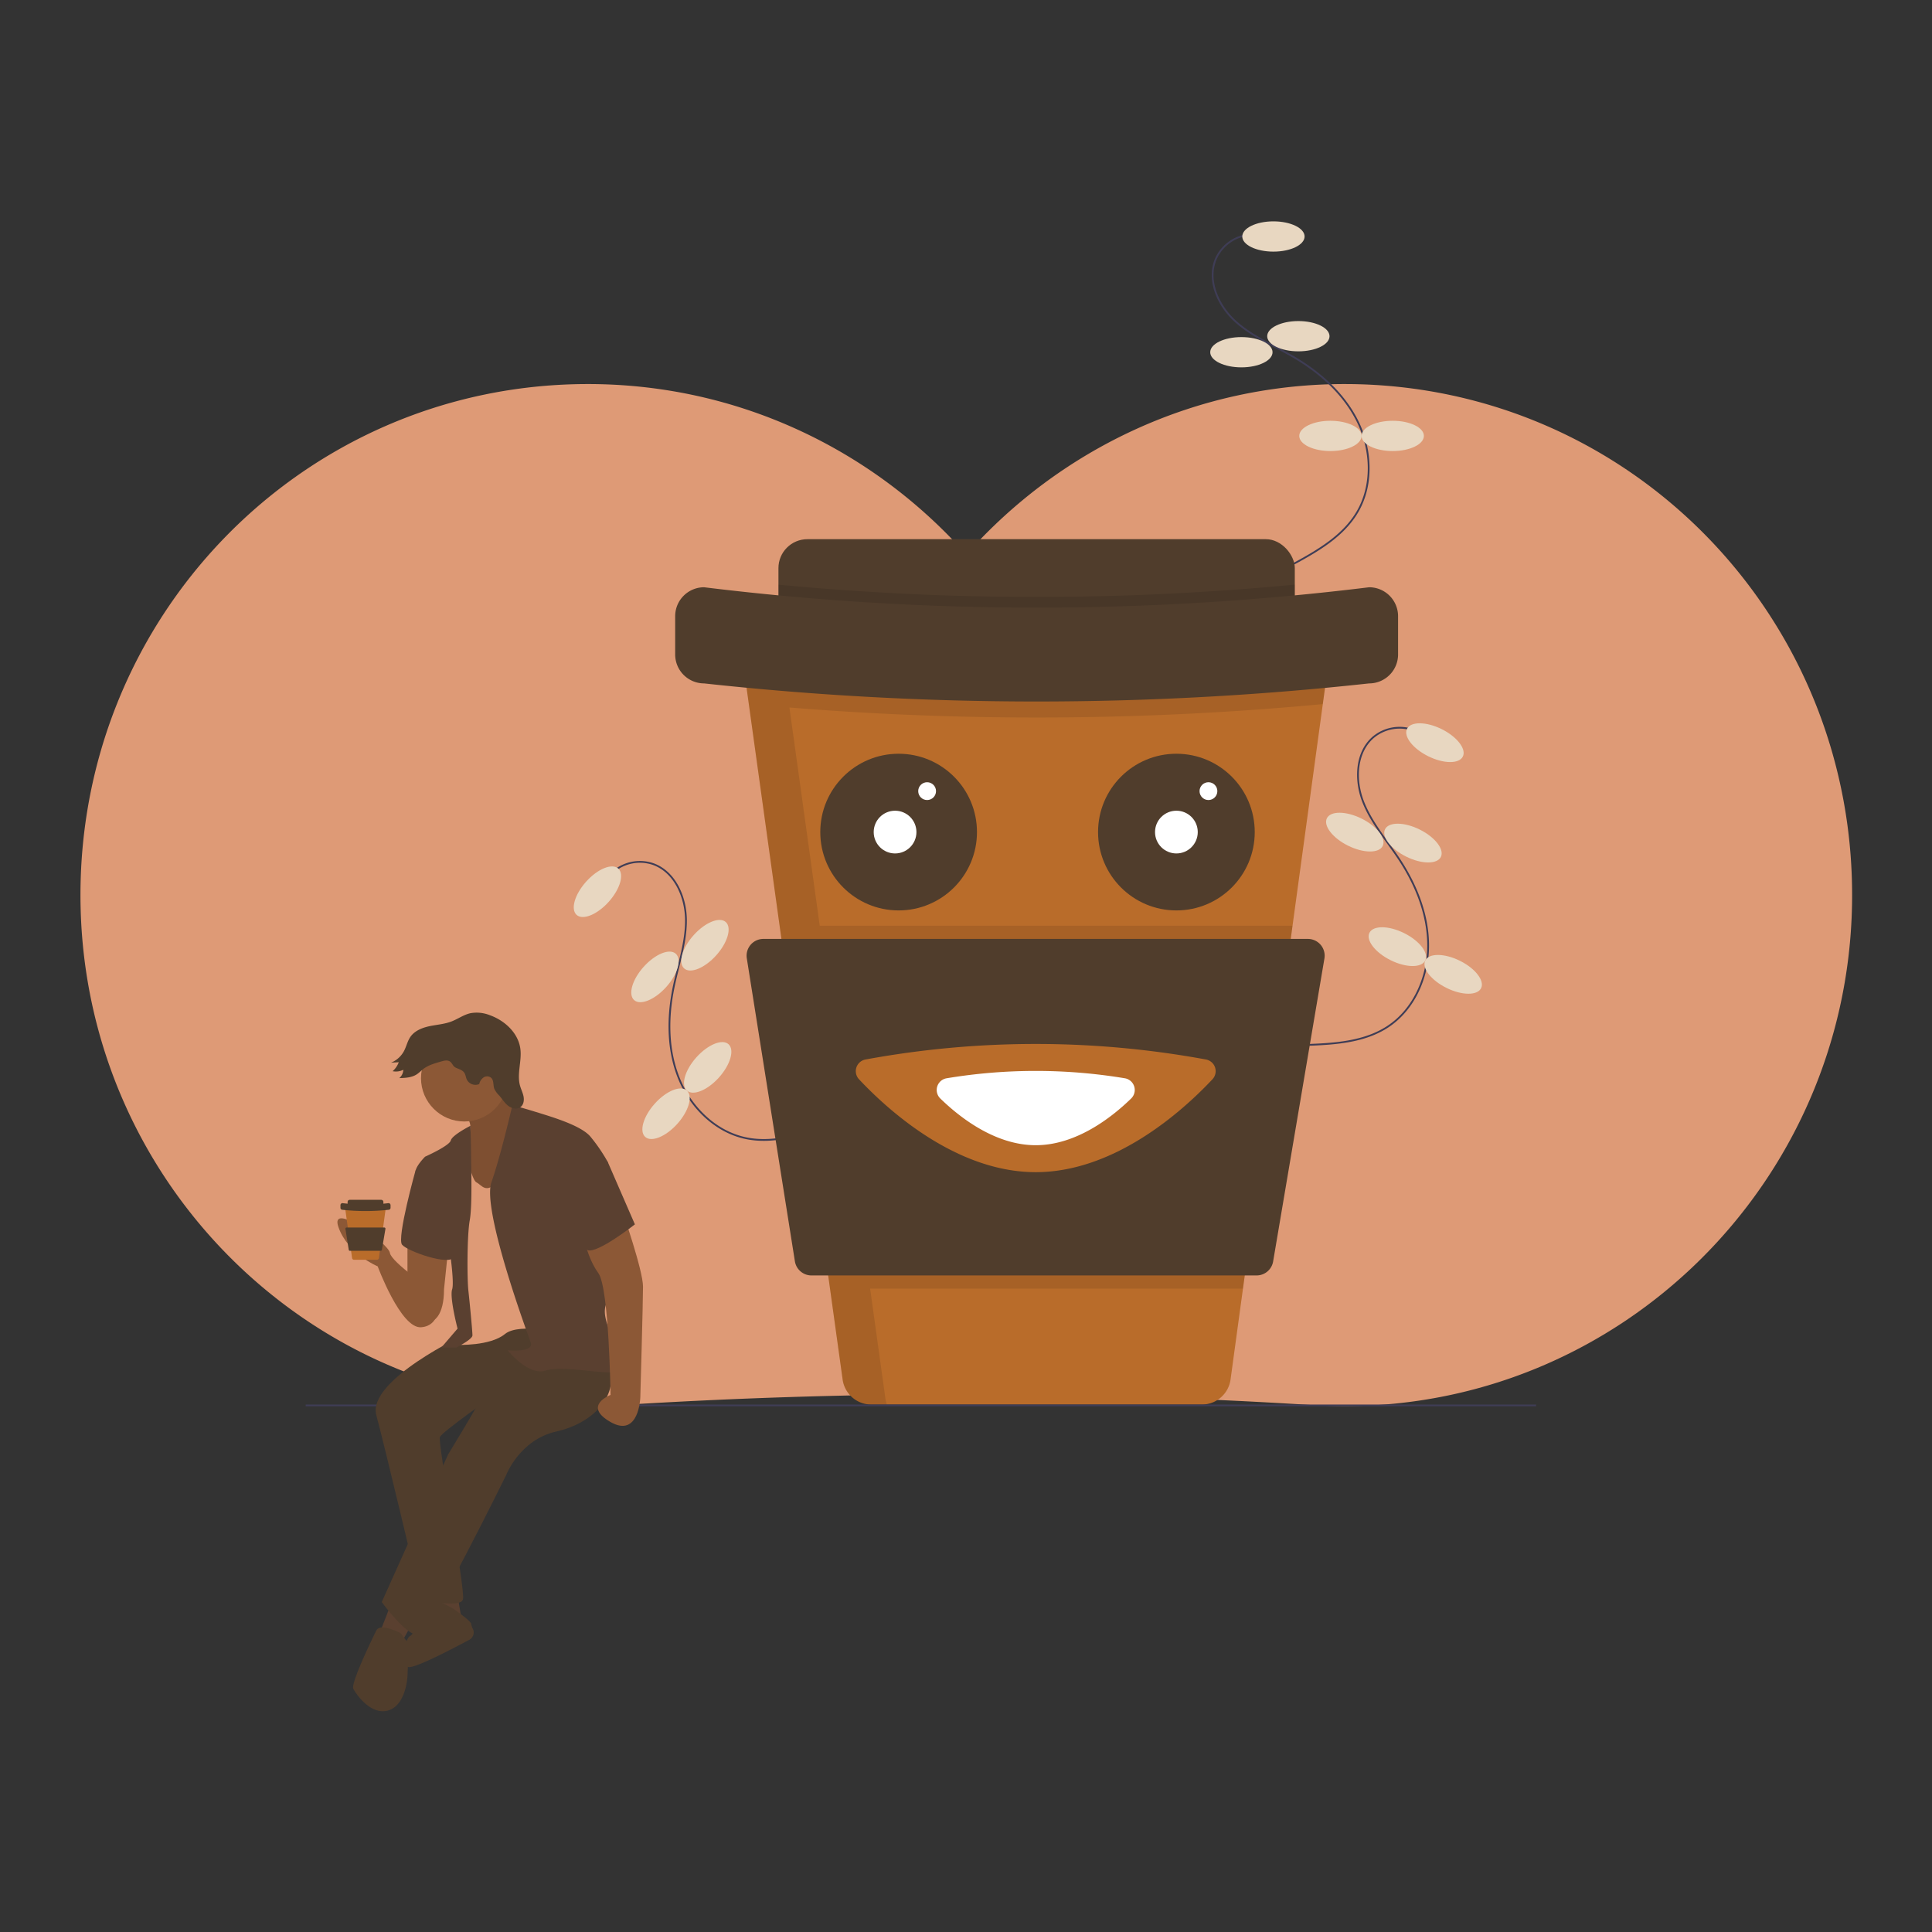 <svg id="SvgjsSvg1001" width="288" height="288" xmlns="http://www.w3.org/2000/svg" version="1.1" xmlns:xlink="http://www.w3.org/1999/xlink" xmlns:svgjs="http://svgjs.com/svgjs"><rect width="100%" height="100%" fill="#333333" stroke="none"/><defs id="SvgjsDefs1002"></defs><g id="SvgjsG1008" transform="matrix(0.917,0,0,0.917,11.995,11.995)"><svg xmlns="http://www.w3.org/2000/svg" width="288" height="288" data-name="Layer 1" viewBox="0 0 995.001 836.749"><path fill="#de9a76" d="M813.829,123.003C728.844,122.613,652.462,159.695,600,218.773c-52.462-59.078-128.844-96.16-213.829-95.77C226.586,123.736,99.4,255.113,102.557,415.789,105.618,571.622,232.02,697,387.5,697q9.048,0,17.96-.561a3110.914,3110.914,0,0,1,389.08,0q8.909.558,17.96.561c155.48,0,281.881-125.378,284.943-281.211C1100.6,255.114,973.414,123.736,813.829,123.003Z" transform="translate(-102.5 -31.626)" class="colorf2f2f2 svgShape"></path><path fill="none" stroke="#3f3d56" stroke-miterlimit="10" d="M759.881,39.083a22.982,22.982,0,0,0-19.81,13.851c-4.954,11.974,1.424,26.039,10.999,34.77s21.874,13.722,33.048,20.282c15.01,8.811,28.497,21.043,36.007,36.744s8.309,35.15-.519,50.15c-8.194,13.922-23.093,22.255-37.302,29.94" transform="translate(-102.5 -31.626)" class="colorStroke3f3d56 svgStroke"></path><ellipse cx="670.001" cy="8.5" fill="#e8d7c1" rx="17.5" ry="8.5" class="color57b894 svgShape"></ellipse><ellipse cx="684.001" cy="64.5" fill="#e8d7c1" rx="17.5" ry="8.5" class="color57b894 svgShape"></ellipse><ellipse cx="652.001" cy="73.5" fill="#e8d7c1" rx="17.5" ry="8.5" class="color57b894 svgShape"></ellipse><ellipse cx="702.001" cy="120.5" fill="#e8d7c1" rx="17.5" ry="8.5" class="color57b894 svgShape"></ellipse><ellipse cx="737.001" cy="120.5" fill="#e8d7c1" rx="17.5" ry="8.5" class="color57b894 svgShape"></ellipse><path fill="none" stroke="#3f3d56" stroke-miterlimit="10" d="M852.361,317.873a22.982,22.982,0,0,0-23.902,3.605c-9.759,8.525-10.295,23.959-5.598,36.036s13.497,22.013,20.592,32.856c9.53,14.564,16.177,31.515,15.927,48.918s-8.177,35.181-22.751,44.695c-13.527,8.831-30.577,9.674-46.721,10.244" transform="translate(-102.5 -31.626)" class="colorStroke3f3d56 svgStroke"></path><ellipse cx="863.202" cy="324.415" fill="#e8d7c1" rx="8.5" ry="17.5" transform="rotate(-63.615 786.457 391.235)" class="color57b894 svgShape"></ellipse><ellipse cx="850.858" cy="380.803" fill="#e8d7c1" rx="8.5" ry="17.5" transform="rotate(-63.615 774.112 447.623)" class="color57b894 svgShape"></ellipse><ellipse cx="818.191" cy="374.645" fill="#e8d7c1" rx="8.5" ry="17.5" transform="rotate(-63.615 741.446 441.464)" class="color57b894 svgShape"></ellipse><ellipse cx="842.096" cy="438.969" fill="#e8d7c1" rx="8.5" ry="17.5" transform="rotate(-63.615 765.351 505.788)" class="color57b894 svgShape"></ellipse><ellipse cx="873.451" cy="454.522" fill="#e8d7c1" rx="8.5" ry="17.5" transform="rotate(-63.615 796.705 521.342)" class="color57b894 svgShape"></ellipse><path fill="none" stroke="#3f3d56" stroke-miterlimit="10" d="M400.503,398.035a22.982,22.982,0,0,1,23.543-5.478c12.217,4.318,18.417,18.463,18.512,31.42s-4.412,25.442-7.001,38.139c-3.478,17.054-3.394,35.261,3.266,51.341s20.593,29.673,37.65,33.132c15.832,3.21,31.988-2.303,47.202-7.736" transform="translate(-102.5 -31.626)" class="colorStroke3f3d56 svgStroke"></path><ellipse cx="392.844" cy="408.118" fill="#e8d7c1" rx="17.5" ry="8.5" transform="rotate(-48.06 306.128 507.253)" class="color57b894 svgShape"></ellipse><ellipse cx="425.143" cy="455.96" fill="#e8d7c1" rx="17.5" ry="8.5" transform="rotate(-48.06 338.426 555.095)" class="color57b894 svgShape"></ellipse><ellipse cx="453.225" cy="438.172" fill="#e8d7c1" rx="17.5" ry="8.5" transform="rotate(-48.06 366.508 537.307)" class="color57b894 svgShape"></ellipse><ellipse cx="454.767" cy="506.777" fill="#e8d7c1" rx="17.5" ry="8.5" transform="rotate(-48.06 368.051 605.912)" class="color57b894 svgShape"></ellipse><ellipse cx="431.375" cy="532.812" fill="#e8d7c1" rx="17.5" ry="8.5" transform="rotate(-48.06 344.659 631.946)" class="color57b894 svgShape"></ellipse><path fill="#b96c2a" d="M802.98,282.586l-2.75,20.17-17,124.46-27.84,203.82-6.97,51.03a16.255,16.255,0,0,1-16.11,14.06H546.66a16.26,16.26,0,0,1-16.11-14.02l-7.09-51.07-28.31-203.82-17.3-124.55-2.78-20.04a16.255,16.255,0,0,1,16.1-18.5h295.7A16.266,16.266,0,0,1,802.98,282.586Z" transform="translate(-102.5 -31.626)" class="color6c63ff svgShape"></path><rect width="290" height="54" x="392.001" y="178.5" fill="#503d2c" rx="16.26" class="color2f2e41 svgShape"></rect><path d="M784.5,235.646v12.22a16.26,16.26,0,0,1-16.26,16.26H510.76a16.26,16.26,0,0,1-16.26-16.26v-12.19A1527,1527,0,0,0,784.5,235.646Z" opacity=".1" transform="translate(-102.5 -31.626)" fill="#000000" class="color000 svgShape"></path><circle cx="459.501" cy="343" r="44" fill="#503d2c" class="color2f2e41 svgShape"></circle><circle cx="615.501" cy="343" r="44" fill="#503d2c" class="color2f2e41 svgShape"></circle><circle cx="457.501" cy="343" r="12" fill="#ffffff" class="colorfff svgShape"></circle><circle cx="475.501" cy="320" r="5" fill="#ffffff" class="colorfff svgShape"></circle><circle cx="615.501" cy="343" r="12" fill="#ffffff" class="colorfff svgShape"></circle><circle cx="633.501" cy="320" r="5" fill="#ffffff" class="colorfff svgShape"></circle><path d="M802.055,274.626h.002c-.005-.012-.011-.024-.015-.036a16.257,16.257,0,0,0-1.641-3.186l-.002-.003c-.196-.295-.403-.58-.618-.86-.072-.094-.145-.186-.219-.278a16.372,16.372,0,0,0-2.073-2.161c-.169-.147-.339-.291-.513-.431-.196-.156-.393-.31-.597-.458-.254-.185-.517-.359-.782-.529-.209-.134-.419-.265-.635-.39q-.5-.289-1.022-.544c-.166-.08-.334-.155-.503-.23q-.499-.221-1.015-.409c-.139-.05-.275-.106-.415-.153q-.715-.238-1.459-.411c-.121-.028-.246-.048-.368-.073q-.608-.126-1.234-.206c-.151-.019-.301-.039-.453-.054-.534-.053-1.073-.089-1.622-.089l-.001-0H491.17a16.304,16.304,0,0,0-16.101,18.496l.47,3.381L477.85,302.666l.003 0L495.151,427.216H495.15l22.708,163.49,12.694,91.398a16.259,16.259,0,0,0,16.104,14.022h8.81a16.24,16.24,0,0,1-.915-3.522l-8.551-61.568H755.39l27.84-203.82H517.693L500.671,304.659A1718.367,1718.367,0,0,0,800.23,302.756l2.75-20.17A16.137,16.137,0,0,0,802.055,274.626Z" opacity=".1" transform="translate(-102.5 -31.626)" fill="#000000" class="color000 svgShape"></path><path fill="#503d2c" d="M826.241 291.126a1720.993 1720.993 0 01-373.482 0 16.259 16.259 0 01-16.259-16.259v-21.482a16.259 16.259 0 0116.259-16.259 1530.249 1530.249 0 00373.482 0 16.259 16.259 0 0116.259 16.259v21.482A16.259 16.259 0 01826.241 291.126zM763.034 623.626H513.049a9.428 9.428 0 01-9.311-7.95L476.731 445.531a9.428 9.428 0 019.311-10.906H791.842a9.428 9.428 0 019.295 11.002L772.33 615.772A9.428 9.428 0 01763.034 623.626z" transform="translate(-102.5 -31.626)" class="color2f2e41 svgShape"></path><path fill="#b96c2a" d="M734.589,502.347a6.662,6.662,0,0,1,3.653,11.12c-15.861,16.907-54.318,52.159-99.242,52.159s-83.381-35.252-99.242-52.159a6.662,6.662,0,0,1,3.653-11.12,528.227,528.227,0,0,1,191.178,0Z" transform="translate(-102.5 -31.626)" class="color6c63ff svgShape"></path><path fill="#ffffff" d="M688.998,512.89a6.663,6.663,0,0,1,3.621,11.332c-10.741,10.473-30.732,26.264-53.619,26.264s-42.878-15.792-53.619-26.264a6.663,6.663,0,0,1,3.621-11.332,305.156,305.156,0,0,1,99.996,0Z" transform="translate(-102.5 -31.626)" class="colorfff svgShape"></path><line x1="126.501" x2="817.501" y1="665" y2="665" fill="none" stroke="#3f3d56" stroke-miterlimit="10" class="colorStroke3f3d56 svgStroke"></line><path fill="#8c5836" d="M286.152,604.07V632.201l14.445,16.726s6.082-2.281,6.082-17.487l2.281-22.048Z" transform="translate(-102.5 -31.626)" class="colora0616a svgShape"></path><path fill="#8c5836" d="M300.597,632.201s-23.569-15.966-24.329-21.288-34.213-29.651-28.891-14.445,22.048,22.048,22.048,22.048,12.925,34.973,24.329,34.213S305.159,637.523,300.597,632.201Z" transform="translate(-102.5 -31.626)" class="colora0616a svgShape"></path><polygon fill="#5a4030" points="211.783 771.64 214.064 785.325 201.899 782.284 201.899 771.64 211.783 771.64" class="color3f3d56 svgShape"></polygon><path fill="#503d2c" d="M312.002,810.869s-14.06-8.33-14.633-4.545-6.655,18.23-9.696,19.751-6.843,18.247,0,17.487c5.3-.589,24.738-10.755,33.234-15.31a4.643,4.643,0,0,0,1.996-6.067,9.579,9.579,0,0,1-1.017-2.952C321.885,817.711,312.002,810.869,312.002,810.869Z" transform="translate(-102.5 -31.626)" class="color2f2e41 svgShape"></path><path fill="#503d2c" d="M318.844,656.53s-55.501,25.85-50.179,45.617,25.09,103.399,25.09,103.399,22.048,5.322,23.569,0-14.445-88.193-12.925-91.235S334.05,691.503,334.05,691.503L391.832,667.174l-24.329-22.809Z" transform="translate(-102.5 -31.626)" class="color2f2e41 svgShape"></path><polygon fill="#5a4030" points="174.529 776.202 167.686 793.689 179.851 799.011 187.454 785.325 174.529 776.202" class="color3f3d56 svgShape"></polygon><path fill="#8c5836" d="M318.084,531.843s6.843,9.123,1.521,13.685-1.521,21.288-1.521,21.288l6.843,19.007,27.37-5.322V549.33l-1.521-15.206s-13.685-12.925-15.206-22.809S318.084,531.843,318.084,531.843Z" transform="translate(-102.5 -31.626)" class="colora0616a svgShape"></path><path d="M318.084,531.843s6.843,9.123,1.521,13.685-1.521,21.288-1.521,21.288l6.843,19.007,27.37-5.322V549.33l-1.521-15.206s-13.685-12.925-15.206-22.809S318.084,531.843,318.084,531.843Z" opacity=".1" transform="translate(-102.5 -31.626)" fill="#000000" class="color000 svgShape"></path><path fill="#503d2c" d="M363.701,650.448s-35.734,39.535-35.734,41.056-19.007,32.692-19.007,32.692l-37.254,82.871s14.445,19.767,20.528,18.247,49.419-89.714,49.419-89.714,7.603-19.767,28.131-24.329,36.494-20.528,28.891-38.775S363.701,650.448,363.701,650.448Z" transform="translate(-102.5 -31.626)" class="color2f2e41 svgShape"></path><circle cx="215.585" cy="481.21" r="24.329" fill="#8c5836" class="colora0616a svgShape"></circle><path fill="#de9a76" d="M318.844,552.371s3.041,17.487,6.082,19.007,5.322,6.843,12.165-.76,12.925-22.809,12.925-22.809l23.569,28.891,2.281,79.83s-26.61-6.843-34.973,0-26.61,6.082-26.61,6.082l3.801-15.206-3.041-25.85.76-23.569.76-16.726Z" transform="translate(-102.5 -31.626)" class="colorf2f2f2 svgShape"></path><path fill="#5a4030" d="M321.523 539.574s-10.281 5.194-11.042 8.235-14.445 9.123-14.445 9.123-5.322 5.322-5.322 8.363S308.961 603.31 308.961 603.31s3.801 23.569 2.281 28.131 3.041 22.048 3.041 22.048l-9.123 10.644h8.363s9.123-4.562 9.123-6.843-1.521-18.247-2.281-25.09-.76-31.172.76-39.535.76-30.412.76-35.734S321.523 539.574 321.523 539.574zM345.074 528.029s3.421.773 13.305 3.814 25.09 7.603 30.412 13.685a94.247 94.247 0 019.884 14.445l-3.041 54.741s6.082 11.404 5.322 17.487-6.843 6.843-2.281 19.767 13.685 24.329 5.322 25.85-30.412-3.801-40.295-.76-21.288-11.404-21.288-11.404 15.206 1.521 12.925-4.562-27.37-74.508-22.048-89.714S345.074 528.029 345.074 528.029z" transform="translate(-102.5 -31.626)" class="color3f3d56 svgShape"></path><path fill="#5a4030" d="M294.515,561.494l-3.801,3.041s-10.644,38.014-7.603,41.816,27.37,12.165,28.891,6.843S294.515,561.494,294.515,561.494Z" transform="translate(-102.5 -31.626)" class="color3f3d56 svgShape"></path><path fill="#8c5836" d="M407.038,588.104s11.404,32.692,11.404,41.816-1.521,62.344-1.521,62.344-.76,22.809-16.726,13.685,0-15.206,0-15.206-.76-60.063-6.843-68.426-8.363-20.528-8.363-20.528Z" transform="translate(-102.5 -31.626)" class="colora0616a svgShape"></path><path fill="#503d2c" d="M282.35 824.554s-11.404-6.082-13.685-1.521-14.445 29.651-12.925 32.692 9.884 15.206 19.767 12.165 10.644-19.007 10.644-19.007l.76-18.247zM313.32 506.959c1.676.789 3.664 1.26 4.717 2.784.78 1.129.858 2.596 1.427 3.845a5.437 5.437 0 006.995 2.558 6.032 6.032 0 012.46-3.736 3.583 3.583 0 014.254.234c1.567 1.494 1.012 4.099 1.744 6.137a12.953 12.953 0 002.786 3.82c1.664 1.92 2.99 4.172 4.994 5.734s5.043 2.239 7.034.66c1.674-1.327 2.021-3.776 1.615-5.874s-1.415-4.029-1.983-6.088c-1.848-6.692 1.098-13.836.187-20.718-1.168-8.818-8.663-15.784-17.029-18.807a19.922 19.922 0 00-10.994-1.165c-3.826.854-7.094 3.29-10.759 4.683-3.919 1.49-8.18 1.75-12.28 2.621s-8.321 2.555-10.7 6.006c-1.66 2.407-2.23 5.397-3.606 7.977a14.311 14.311 0 01-7.249 6.494l4.335-.247a12.777 12.777 0 01-3.454 5.041 9.269 9.269 0 006.001-.793 6.523 6.523 0 01-2.237 4.676c3.336-.1 6.853-.254 9.672-2.041 1.381-.875 2.506-2.094 3.806-3.086 2.769-2.115 6.205-3.118 9.554-4.079 1.759-.505 3.875-1.207 5.466-.075C311.398 504.462 311.607 506.153 313.32 506.959z" transform="translate(-102.5 -31.626)" class="color2f2e41 svgShape"></path><path fill="#5a4030" d="M387.27,550.85l11.404,9.123,15.206,34.973s-21.288,16.726-26.61,14.445-14.445-42.576-14.445-42.576Z" transform="translate(-102.5 -31.626)" class="color3f3d56 svgShape"></path><path fill="#b96c2a" d="M273.91,586.172l-.191,1.398-1.178,8.623-1.929,14.122-.483,3.536a1.126,1.126,0,0,1-1.116.974h-12.863a1.127,1.127,0,0,1-1.116-.971l-.491-3.539-1.962-14.122-1.199-8.63-.193-1.389a1.126,1.126,0,0,1,1.116-1.282H272.794A1.127,1.127,0,0,1,273.91,586.172Z" transform="translate(-102.5 -31.626)" class="color6c63ff svgShape"></path><rect width="20.093" height="3.742" x="150.037" y="549.526" fill="#503d2c" rx="1.127" class="color2f2e41 svgShape"></rect><path fill="#503d2c" d="M275.522 586.763a119.242 119.242 0 01-25.878 0 1.127 1.127 0 01-1.127-1.127v-1.488a1.127 1.127 0 011.127-1.127 106.027 106.027 0 0025.878 0 1.127 1.127 0 011.127 1.127v1.488A1.127 1.127 0 01275.522 586.763zM271.142 609.801H253.821a.653.653 0 01-.645-.551l-1.871-11.789a.653.653 0 01.645-.756h21.188a.653.653 0 01.644.762l-1.996 11.789A.653.653 0 01271.142 609.801z" transform="translate(-102.5 -31.626)" class="color2f2e41 svgShape"></path></svg></g></svg>